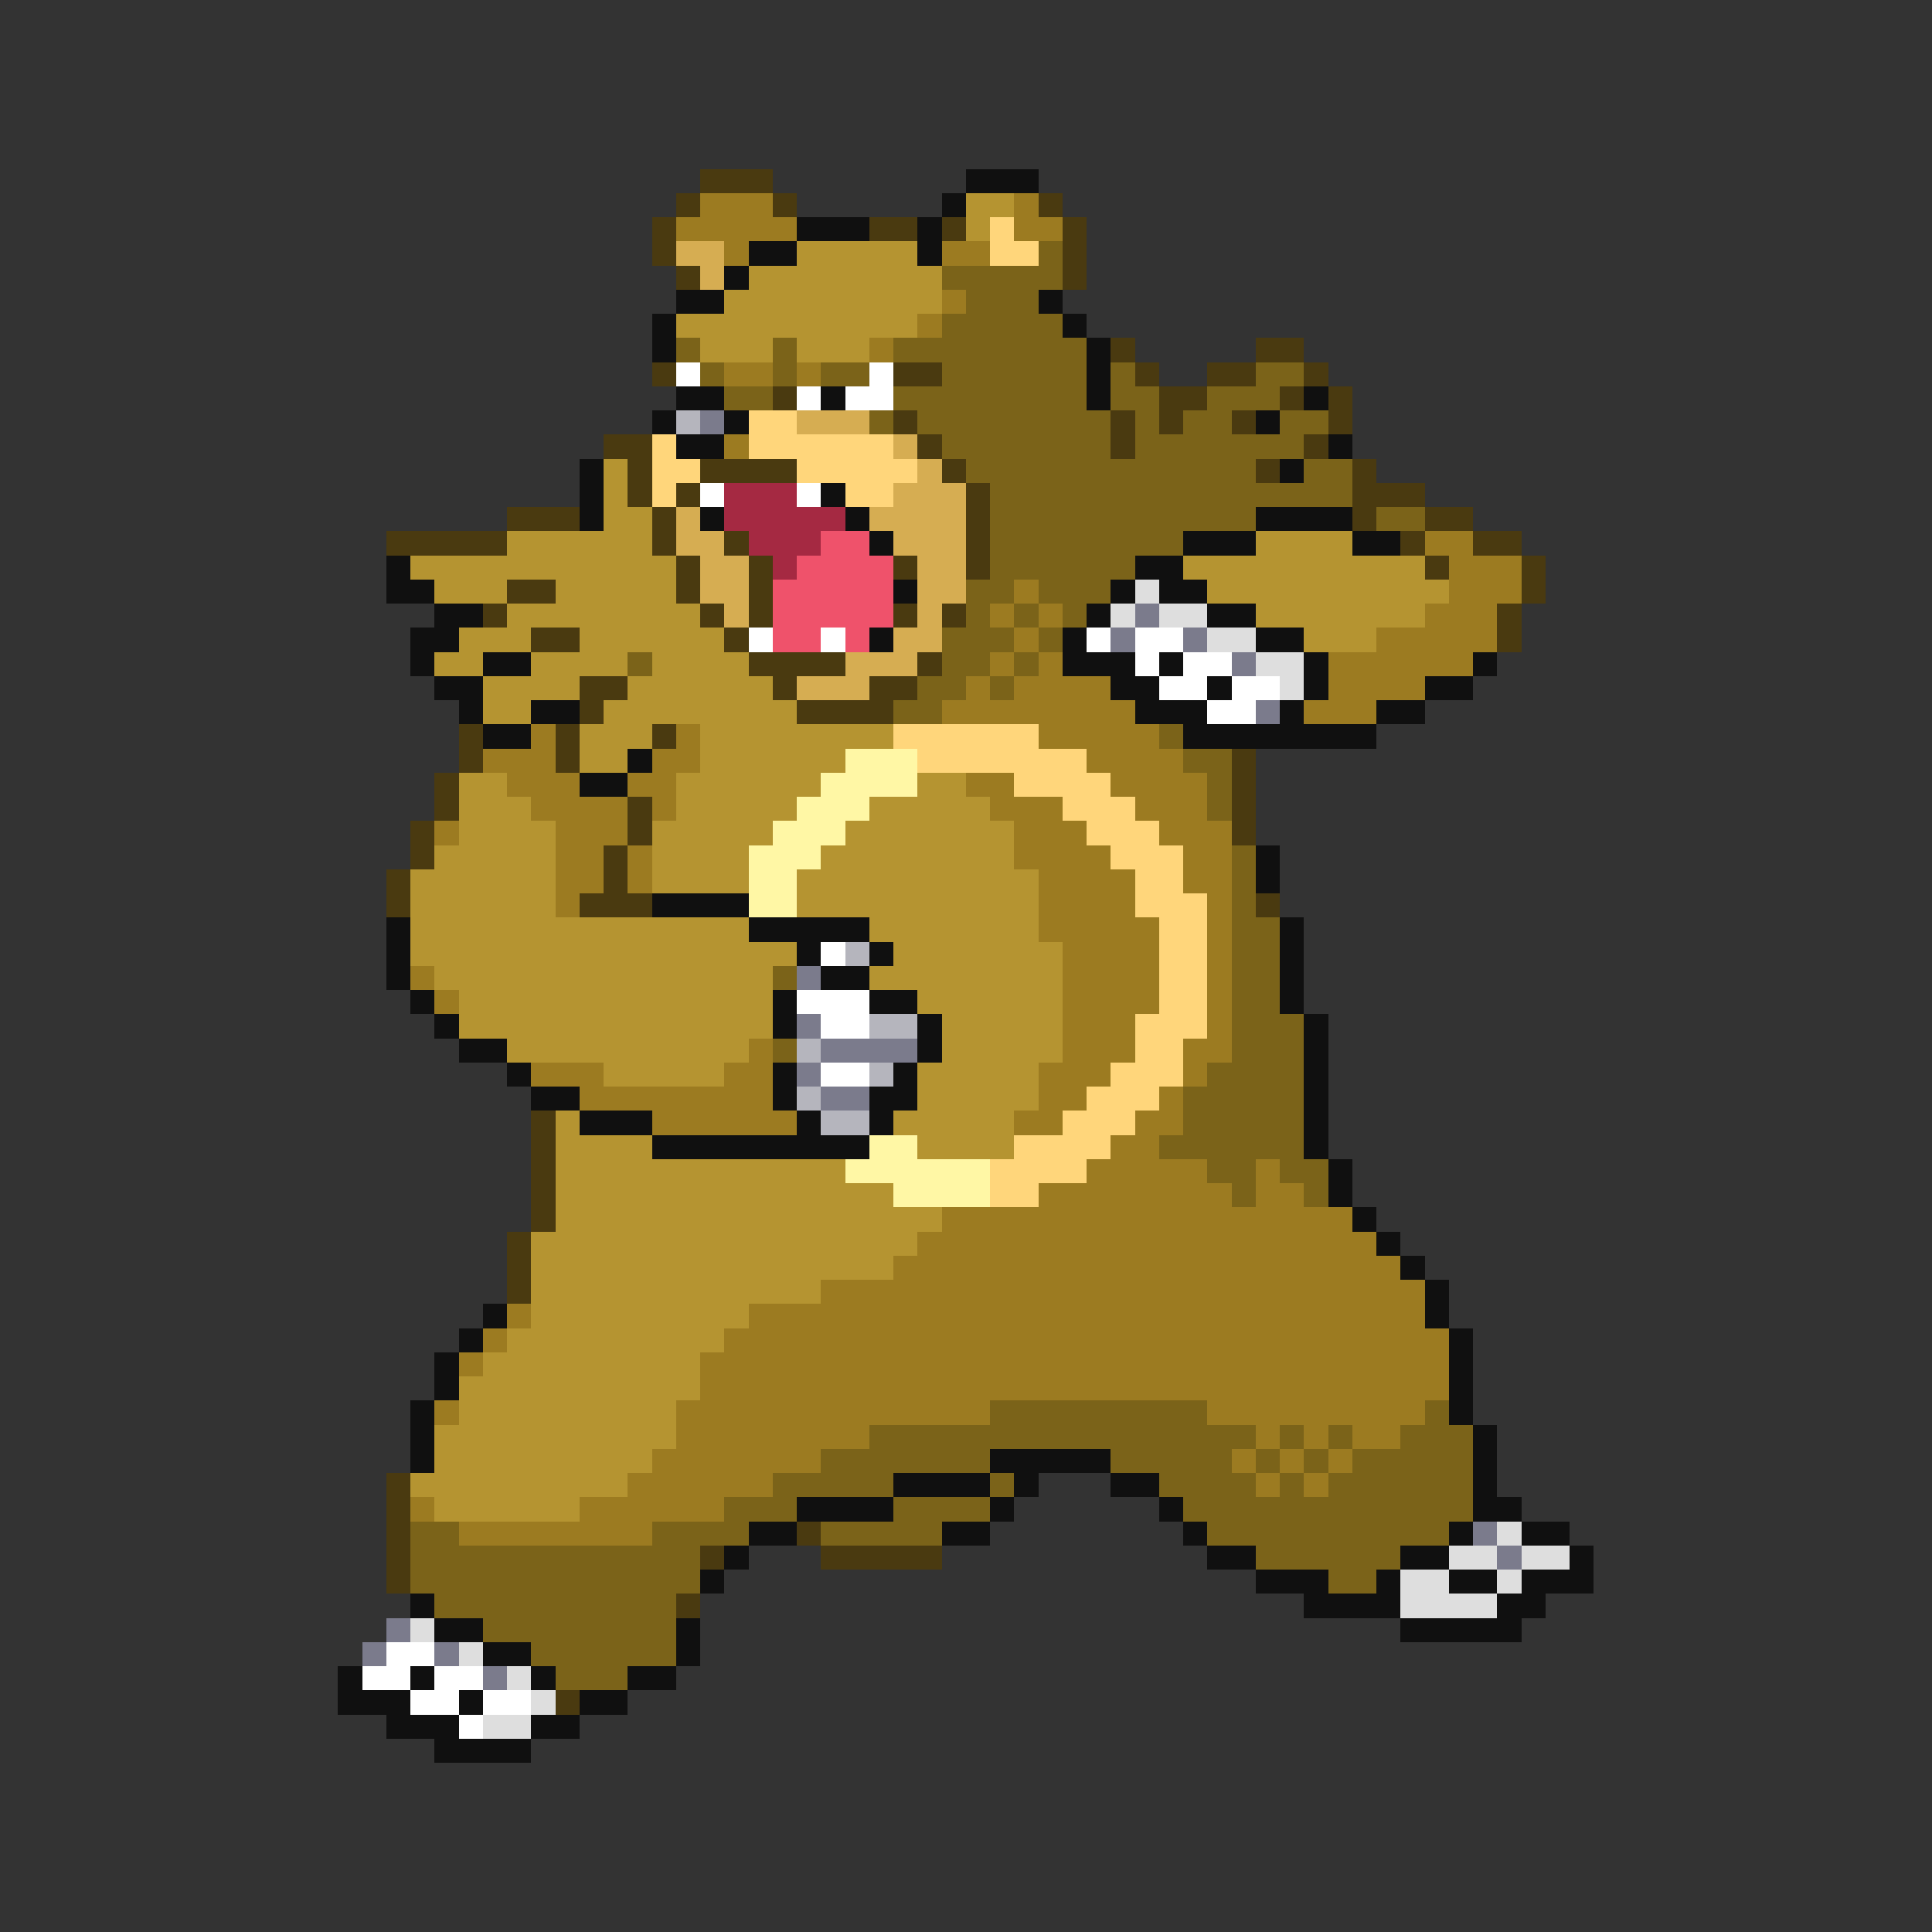 <svg xmlns="http://www.w3.org/2000/svg" viewBox="0 -0.5 80 80" shape-rendering="crispEdges">
<rect x="0" y="-0.5" width="80" height="80" fill="#333333" stroke="none"/>
<path stroke="#4a3a10" d="M29 7h3M28 8h1M32 8h1M43 8h1M27 9h1M36 9h2M39 9h1M44 9h1M27 10h1M44 10h1M28 11h1M44 11h1M46 14h1M52 14h2M27 15h1M37 15h2M47 15h1M50 15h2M54 15h1M32 16h1M48 16h2M53 16h1M55 16h1M37 17h1M46 17h1M48 17h1M51 17h1M55 17h1M25 18h2M38 18h1M46 18h1M54 18h1M26 19h1M29 19h4M39 19h1M52 19h1M56 19h1M26 20h1M28 20h1M40 20h1M56 20h3M21 21h3M27 21h1M40 21h1M56 21h1M59 21h2M16 22h5M27 22h1M30 22h1M40 22h1M58 22h1M61 22h2M28 23h1M31 23h1M37 23h1M40 23h1M59 23h1M63 23h1M21 24h2M28 24h1M31 24h1M63 24h1M20 25h1M29 25h1M31 25h1M37 25h1M39 25h1M62 25h1M22 26h2M30 26h1M62 26h1M31 27h4M38 27h1M24 28h2M32 28h1M36 28h2M24 29h1M33 29h4M19 30h1M23 30h1M27 30h1M19 31h1M23 31h1M51 31h1M18 32h1M51 32h1M18 33h1M26 33h1M51 33h1M17 34h1M26 34h1M51 34h1M17 35h1M25 35h1M16 36h1M25 36h1M16 37h1M24 37h3M52 37h1M22 46h1M22 47h1M22 48h1M22 49h1M22 50h1M21 51h1M21 52h1M21 53h1M16 61h1M16 62h1M16 63h1M33 63h1M16 64h1M29 64h1M34 64h5M16 65h1M28 66h1M23 70h1" />
<path stroke="#101010" d="M40 7h3M39 8h1M33 9h3M38 9h1M31 10h2M38 10h1M30 11h1M28 12h2M43 12h1M27 13h1M44 13h1M27 14h1M45 14h1M45 15h1M28 16h2M34 16h1M45 16h1M54 16h1M27 17h1M30 17h1M52 17h1M28 18h2M55 18h1M24 19h1M53 19h1M24 20h1M34 20h1M24 21h1M29 21h1M35 21h1M52 21h4M36 22h1M49 22h3M56 22h2M16 23h1M47 23h2M16 24h2M37 24h1M46 24h1M48 24h2M18 25h2M45 25h1M50 25h2M17 26h2M36 26h1M44 26h1M52 26h2M17 27h1M20 27h2M44 27h3M48 27h1M54 27h1M61 27h1M18 28h2M46 28h2M50 28h1M54 28h1M59 28h2M19 29h1M22 29h2M47 29h3M53 29h1M57 29h2M20 30h2M49 30h8M26 31h1M24 32h2M52 35h1M52 36h1M27 37h4M16 38h1M31 38h5M53 38h1M16 39h1M33 39h1M36 39h1M53 39h1M16 40h1M34 40h2M53 40h1M17 41h1M32 41h1M36 41h2M53 41h1M18 42h1M32 42h1M38 42h1M54 42h1M19 43h2M38 43h1M54 43h1M21 44h1M32 44h1M37 44h1M54 44h1M22 45h2M32 45h1M36 45h2M54 45h1M24 46h3M33 46h1M36 46h1M54 46h1M27 47h9M54 47h1M55 48h1M55 49h1M56 50h1M57 51h1M58 52h1M59 53h1M20 54h1M59 54h1M19 55h1M60 55h1M18 56h1M60 56h1M18 57h1M60 57h1M17 58h1M60 58h1M17 59h1M61 59h1M17 60h1M41 60h5M61 60h1M37 61h4M42 61h1M46 61h2M61 61h1M33 62h4M41 62h1M48 62h1M61 62h2M31 63h2M39 63h2M49 63h1M60 63h1M63 63h2M30 64h1M50 64h2M58 64h2M65 64h1M29 65h1M52 65h3M57 65h1M60 65h2M63 65h3M17 66h1M54 66h4M62 66h2M18 67h2M28 67h1M58 67h5M20 68h2M28 68h1M14 69h1M17 69h1M22 69h1M26 69h2M14 70h3M19 70h1M24 70h2M16 71h3M22 71h2M18 72h4" />
<path stroke="#9c7b21" d="M29 8h3M42 8h1M28 9h5M42 9h2M30 10h1M39 10h2M39 12h1M38 13h1M36 14h1M30 15h2M33 15h1M30 18h1M59 22h2M60 23h3M42 24h1M60 24h3M41 25h1M43 25h1M59 25h3M42 26h1M57 26h5M41 27h1M43 27h1M55 27h6M40 28h1M42 28h4M55 28h4M39 29h8M54 29h3M22 30h1M28 30h1M43 30h5M20 31h3M27 31h2M45 31h4M21 32h3M26 32h2M40 32h2M46 32h4M22 33h4M27 33h1M41 33h3M47 33h3M18 34h1M23 34h3M42 34h3M48 34h3M23 35h2M26 35h1M42 35h4M49 35h2M23 36h2M26 36h1M43 36h4M49 36h2M23 37h1M43 37h4M50 37h1M43 38h5M50 38h1M44 39h4M50 39h1M17 40h1M44 40h4M50 40h1M18 41h1M44 41h4M50 41h1M44 42h3M50 42h1M31 43h1M44 43h3M49 43h2M22 44h3M30 44h2M43 44h3M49 44h1M24 45h8M43 45h2M48 45h1M27 46h6M42 46h2M47 46h2M46 47h2M45 48h5M52 48h1M43 49h8M52 49h2M39 50h17M38 51h19M37 52h21M34 53h25M21 54h1M31 54h28M20 55h1M30 55h30M19 56h1M29 56h31M29 57h31M18 58h1M28 58h13M50 58h9M28 59h8M52 59h1M54 59h1M56 59h2M27 60h7M51 60h1M53 60h1M55 60h1M26 61h6M52 61h1M54 61h1M17 62h1M24 62h6M19 63h8" />
<path stroke="#b59431" d="M40 8h2M40 9h1M33 10h5M31 11h8M30 12h9M28 13h10M29 14h3M33 14h3M25 19h1M25 20h1M25 21h2M21 22h6M52 22h4M17 23h11M49 23h10M18 24h3M23 24h5M50 24h10M21 25h8M52 25h7M19 26h3M24 26h6M54 26h3M18 27h2M22 27h4M27 27h4M20 28h4M26 28h6M20 29h2M25 29h8M24 30h3M29 30h8M24 31h2M29 31h6M19 32h2M28 32h6M38 32h2M19 33h3M28 33h5M36 33h5M19 34h4M27 34h5M35 34h7M18 35h5M27 35h4M34 35h8M17 36h6M27 36h4M33 36h10M17 37h6M33 37h10M17 38h14M36 38h7M17 39h16M37 39h7M18 40h14M36 40h8M19 41h13M38 41h6M19 42h13M39 42h5M21 43h10M39 43h5M25 44h5M38 44h5M38 45h5M23 46h1M37 46h5M23 47h4M38 47h4M23 48h12M23 49h14M23 50h16M22 51h16M22 52h15M22 53h12M22 54h9M21 55h9M20 56h9M19 57h10M19 58h9M18 59h10M18 60h9M17 61h9M18 62h6" />
<path stroke="#ffd67b" d="M41 9h1M41 10h2M31 17h2M27 18h1M31 18h6M27 19h2M33 19h5M27 20h1M35 20h2M37 30h6M38 31h7M42 32h4M44 33h3M45 34h3M46 35h3M47 36h2M47 37h3M48 38h2M48 39h2M48 40h2M48 41h2M47 42h3M47 43h2M46 44h3M45 45h3M44 46h3M42 47h4M41 48h4M41 49h2" />
<path stroke="#d6ad52" d="M28 10h2M29 11h1M33 17h3M37 18h1M38 19h1M37 20h3M28 21h1M36 21h4M28 22h2M37 22h3M29 23h2M38 23h2M29 24h2M38 24h2M30 25h1M38 25h1M37 26h2M35 27h3M33 28h3" />
<path stroke="#7b6319" d="M43 10h1M39 11h5M40 12h3M39 13h5M28 14h1M32 14h1M37 14h8M29 15h1M32 15h1M34 15h2M39 15h6M46 15h1M52 15h2M30 16h2M37 16h8M46 16h2M50 16h3M36 17h1M38 17h8M47 17h1M49 17h2M53 17h2M39 18h7M47 18h7M40 19h12M54 19h2M41 20h15M41 21h11M57 21h2M41 22h8M41 23h6M40 24h2M43 24h3M40 25h1M42 25h1M44 25h1M39 26h3M43 26h1M26 27h1M39 27h2M42 27h1M38 28h2M41 28h1M37 29h2M48 30h1M49 31h2M50 32h1M50 33h1M51 35h1M51 36h1M51 37h1M51 38h2M51 39h2M32 40h1M51 40h2M51 41h2M51 42h3M32 43h1M51 43h3M50 44h4M49 45h5M49 46h5M48 47h6M50 48h2M53 48h2M51 49h1M54 49h1M41 58h9M59 58h1M36 59h16M53 59h1M55 59h1M58 59h3M34 60h7M46 60h5M52 60h1M54 60h1M56 60h5M32 61h5M41 61h1M48 61h4M53 61h1M55 61h6M30 62h3M37 62h4M49 62h12M17 63h2M27 63h4M34 63h5M50 63h10M17 64h12M52 64h6M17 65h12M55 65h2M18 66h10M20 67h8M22 68h6M23 69h3" />
<path stroke="#ffffff" d="M28 15h1M36 15h1M33 16h1M35 16h2M29 20h1M33 20h1M31 26h1M34 26h1M45 26h1M47 26h2M47 27h1M49 27h2M48 28h2M51 28h2M50 29h2M34 39h1M33 41h3M34 42h2M34 44h2M16 68h2M15 69h2M18 69h2M17 70h2M20 70h2M19 71h1" />
<path stroke="#b5b5bd" d="M28 17h1M35 39h1M36 42h2M33 43h1M36 44h1M33 45h1M34 46h2" />
<path stroke="#7b7b8c" d="M29 17h1M47 25h1M46 26h1M49 26h1M51 27h1M52 29h1M33 40h1M33 42h1M34 43h4M33 44h1M34 45h2M61 63h1M62 64h1M16 67h1M15 68h1M18 68h1M20 69h1" />
<path stroke="#a52942" d="M30 20h3M30 21h5M31 22h3M32 23h1" />
<path stroke="#ef526b" d="M34 22h2M33 23h4M32 24h5M32 25h5M32 26h2M35 26h1" />
<path stroke="#dedede" d="M47 24h1M46 25h1M48 25h2M50 26h2M52 27h2M53 28h1M62 63h1M60 64h2M63 64h2M58 65h2M62 65h1M58 66h4M17 67h1M19 68h1M21 69h1M22 70h1M20 71h2" />
<path stroke="#fff7a5" d="M35 31h3M34 32h4M33 33h3M32 34h3M31 35h3M31 36h2M31 37h2M36 47h2M35 48h6M37 49h4" />
</svg>